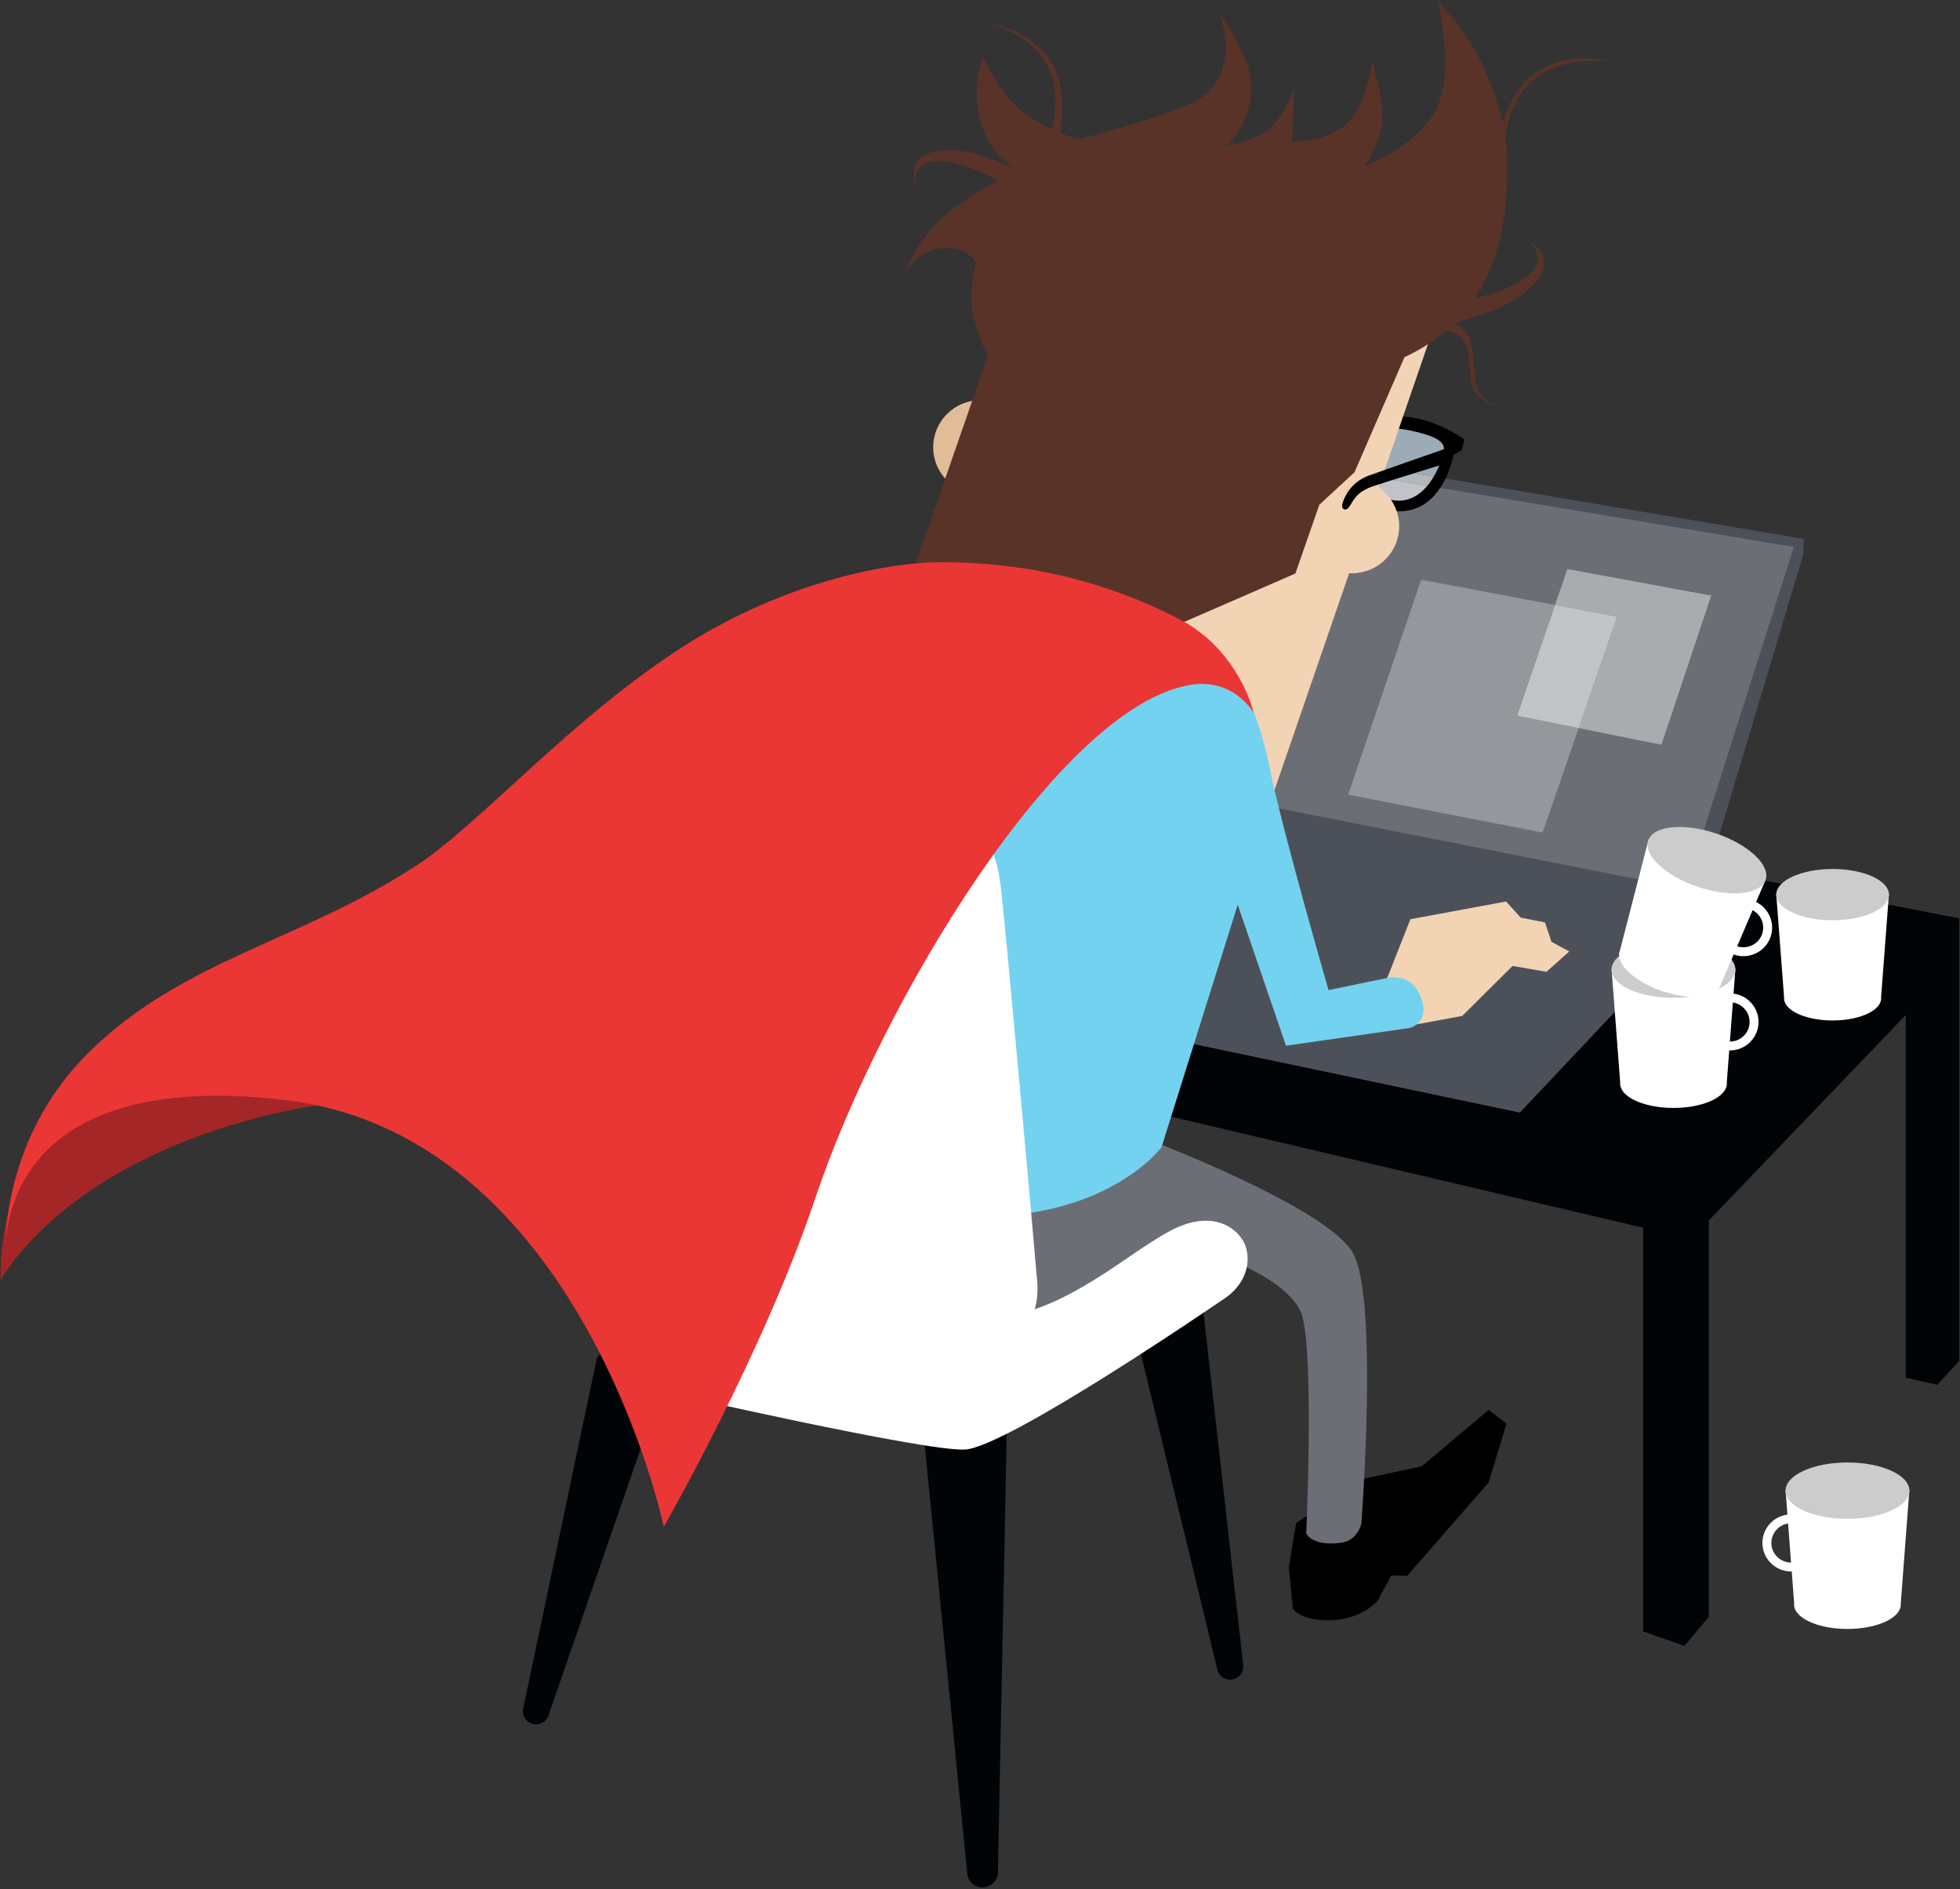 <?xml version="1.0" encoding="UTF-8" standalone="no"?>
<svg width="523px" height="504px" viewBox="0 0 523 504" version="1.1" xmlns="http://www.w3.org/2000/svg" xmlns:xlink="http://www.w3.org/1999/xlink" xmlns:sketch="http://www.bohemiancoding.com/sketch/ns">
    <rect x="0" y="0" width="523" height="504" fill="#333333" stroke="none"/>
    <!-- Generator: Sketch 3.2.2 (9983) - http://www.bohemiancoding.com/sketch -->
    <title>01 latenitesuperman</title>
    <desc>Created with Sketch.</desc>
    <defs></defs>
    <g id="Page-1" stroke="none" stroke-width="1" fill="none" fill-rule="evenodd" sketch:type="MSPage">
        <g id="01-latenitesuperman" sketch:type="MSLayerGroup" transform="translate(0, -102)">
            <path d="M299.566,303.729 L522.803,347.002 L522.803,465.017 L516.963,471.466 L508.527,469.531 L508.527,372.797 L455.962,427.613 L455.962,533.375 L449.472,541.114 L438.44,537.244 L438.44,429.548 L232.075,380.985 L299.566,303.729" id="Fill-2" fill="#000407" sketch:type="MSShapeGroup"></path>
            <path d="M358.826,225.137 L481.262,245.773 L481.262,249.642 L450.977,350.675 L405.551,398.827 L276.628,371.741 L301.719,320.58 L358.826,225.137" id="Fill-3" fill="#4C5159" sketch:type="MSShapeGroup"></path>
            <path d="M478.665,247.923 L449.679,339.067 L316.862,312.842 L360.125,228.146 L478.665,247.923" id="Fill-4" fill="#6B6F75" sketch:type="MSShapeGroup"></path>
            <path d="M379.206,256.667 L359.75,314 L411.626,324.122 L421.256,296.248 L404.817,292.944 L414.947,263.392 L379.206,256.667" id="Fill-5" fill="#94979B" sketch:type="MSShapeGroup"></path>
            <path d="M418.229,253.82 L414.947,263.392 L431.528,266.512 L421.256,296.248 L443.322,300.682 L456.625,260.897 L418.229,253.82" id="Fill-6" fill="#A9ABAF" sketch:type="MSShapeGroup"></path>
            <path d="M414.947,263.392 L404.817,292.944 L421.256,296.248 L431.528,266.512 L414.947,263.392" id="Fill-7" fill="#C1C3C5" sketch:type="MSShapeGroup"></path>
            <path d="M368.028,214.707 C364.855,214.707 362.412,215.252 361.913,216.345 C361.416,217.432 360.687,221.428 361.596,225.603 L384.326,229.434 C386.063,226.786 387.115,224.034 387.427,222.518 C387.916,220.134 384.653,218.145 377.917,216.155 C374.65,215.19 371.016,214.707 368.028,214.707" id="Fill-8" fill="#9CACB7" sketch:type="MSShapeGroup"></path>
            <path d="M361.596,225.603 C361.81,226.587 362.115,227.58 362.535,228.548 L382.473,231.875 C383.158,231.099 383.776,230.272 384.326,229.434 L361.596,225.603" id="Fill-9" fill="#B3B8BD" sketch:type="MSShapeGroup"></path>
            <path d="M362.535,228.548 C363.816,231.497 366.168,234.207 370.283,235.667 C371.539,236.113 372.731,236.313 373.859,236.313 C377.381,236.313 380.272,234.365 382.473,231.875 L362.535,228.548" id="Fill-10" fill="#C0C4C8" sketch:type="MSShapeGroup"></path>
            <path d="M390.772,219.283 C390.772,219.283 385.081,214.947 377.509,213.519 C369.939,212.09 361.586,214.315 356.099,212.697 C350.612,211.078 347.646,205.526 335.244,202.1 C322.842,198.673 317.655,200.807 313.415,200.066 C309.175,199.325 299.457,197.978 296.295,197.702 C293.133,197.426 291.996,199.976 291.996,199.976 C291.996,199.976 293.47,199.994 294.589,200.654 C295.708,201.315 295.854,201.812 295.854,201.812 C295.854,201.812 311.168,206.459 311.705,208.62 C312.241,210.781 311.15,225.375 328.02,228.684 C344.89,231.993 350.294,215.771 355.563,217.516 C360.145,219.034 354.79,234.398 369.749,237.942 C384.708,241.486 387.838,223.383 387.838,223.383 L390.021,222.117 L390.772,219.283 L390.772,219.283 Z M328.966,225.809 C313.775,223.49 314.206,208.014 314.956,205.271 C315.492,203.317 323.191,202.53 333.264,204.98 C343.337,207.431 349.293,212.57 348.966,214.505 C348.639,216.44 341.767,227.763 328.966,225.809 L328.966,225.809 Z M370.649,235.238 C360.103,232.482 360.753,220.251 361.473,218.235 C362.191,216.218 369.771,215.519 376.083,216.811 C382.396,218.103 385.536,219.666 385.277,221.883 C384.839,225.63 380.309,237.763 370.649,235.238 L370.649,235.238 Z" id="Fill-11" fill="#000000" sketch:type="MSShapeGroup"></path>
            <path d="M233.148,285.541 L270.138,182.359 L381.756,191.71 L338.926,316.174 L233.148,285.541" id="Fill-12" fill="#F2D3B3" sketch:type="MSShapeGroup"></path>
            <path d="M373.355,242.389 C373.355,249.326 367.697,254.949 360.716,254.949 C353.737,254.949 348.077,249.326 348.077,242.389 C348.077,235.453 353.737,229.83 360.716,229.83 C367.697,229.83 373.355,235.453 373.355,242.389" id="Fill-13" fill="#F2D3B3" sketch:type="MSShapeGroup"></path>
            <path d="M274.283,221.323 C274.283,228.259 268.624,233.883 261.644,233.883 C254.663,233.883 249.005,228.259 249.005,221.323 C249.005,214.386 254.663,208.763 261.644,208.763 C268.624,208.763 274.283,214.386 274.283,221.323" id="Fill-14" fill="#E2BB98" sketch:type="MSShapeGroup"></path>
            <path d="M388.122,220.856 C388.122,220.856 368.025,227.857 365.208,228.898 C360.557,230.618 358.827,234.38 358.286,236.1 C357.686,238.008 359.043,238.249 359.692,237.604 C360.994,236.311 361.206,233.52 366.181,231.8 C369.738,230.571 386.299,225.486 386.299,225.486 L388.122,220.856" id="Fill-15" fill="#000000" sketch:type="MSShapeGroup"></path>
            <path d="M242.233,258.456 L263.649,196.761 C263.649,196.761 260.403,191.817 259.322,183.864 C258.646,178.893 260.467,172.033 260.467,172.033 C260.467,172.033 258.456,168.386 253.481,168.171 C245.05,167.807 241.8,174.405 241.8,174.405 C241.8,174.405 244.396,165.592 253.265,158.498 C262.134,151.404 272.084,147.535 272.084,147.535 C272.084,147.535 266.027,145.815 262.35,136.572 C258.434,126.727 262.35,117.225 262.35,117.225 C262.35,117.225 267.109,127.973 274.031,132.702 C280.954,137.432 287.66,139.151 287.66,139.151 C287.66,139.151 303.05,135.434 316.213,130.338 C332.869,123.889 325.298,105.617 325.298,105.617 C325.298,105.617 335.464,118.085 333.735,128.188 C332.004,138.291 326.596,141.086 326.596,141.086 C326.596,141.086 333.302,140.011 337.628,137.217 C341.954,134.422 345.416,125.609 345.416,125.609 L344.767,139.796 C344.767,139.796 353.635,140.011 359.043,135.282 C364.452,130.553 366.181,118.515 366.181,118.515 C366.181,118.515 369.427,128.618 368.778,134.637 C368.129,140.656 364.235,146.245 364.235,146.245 C364.235,146.245 379.22,140.681 383.703,130.123 C388.14,119.675 383.525,102.536 383.703,102.393 C383.703,102.393 403.638,123.378 402.09,147.75 C400.792,168.171 374.942,196.869 374.942,196.869 L361.428,228 L352.036,236.667 L345.662,255 C345.662,255 306.695,271.999 306.478,271.999 C306.262,271.999 252.832,262.97 252.832,262.97 L242.233,258.456" id="Fill-16" fill="#593328" sketch:type="MSShapeGroup"></path>
            <path d="M402.09,149.255 C402.194,118.729 384.136,103.037 384.136,103.037 C384.136,103.037 398.427,115.302 395.709,142.376 C393.725,162.138 386.907,176.1 371.373,187.303 C357.82,197.077 335.464,202.78 335.464,202.78 C335.464,202.78 401.873,212.346 402.09,149.255" id="Fill-17" fill="#593328" sketch:type="MSShapeGroup"></path>
            <path d="M323.308,148.076 C323.308,148.076 296.983,153.476 283.529,150.958 C270.074,148.44 264.272,142.422 254.11,142.125 C239.718,141.704 244.585,152.22 244.585,152.22 C244.585,152.22 241.776,142.292 255.38,145.7 C265.193,148.159 267.903,153.096 283.692,156 C299.481,158.904 325.386,151.977 325.386,151.977 L323.308,148.076" id="Fill-18" fill="#593328" sketch:type="MSShapeGroup"></path>
            <path d="M367.572,201.761 C367.572,201.761 367.322,199.655 379.081,192.688 C390.839,185.72 399.198,186.412 407.011,179.946 C418.075,170.79 407.419,166.114 407.419,166.114 C407.419,166.114 416.14,171.703 403.677,178.102 C394.685,182.719 391.853,180.046 378.049,188.195 C368.752,193.683 369.159,198.291 369.159,198.291 L367.572,201.761" id="Fill-19" fill="#593328" sketch:type="MSShapeGroup"></path>
            <path d="M383.023,188.09 C383.023,188.09 387.255,186.828 390.641,189.983 C394.027,193.138 392.758,201.341 394.24,205.547 C395.721,209.754 400.166,210.385 400.166,210.385 C400.166,210.385 394.451,209.754 392.97,205.126 C391.489,200.499 392.758,195.031 390.006,192.086 C387.255,189.142 381.118,191.035 381.118,191.035 L383.023,188.09" id="Fill-20" fill="#593328" sketch:type="MSShapeGroup"></path>
            <path d="M279.084,141.704 C279.084,141.704 284.164,130.136 280.097,120.779 C275.613,110.458 263.422,108.263 263.422,108.263 C263.422,108.263 273.158,108.893 279.507,117.096 C286.594,126.251 282.265,142.037 281.221,141.792 L279.084,141.704" id="Fill-21" fill="#593328" sketch:type="MSShapeGroup"></path>
            <path d="M401.838,146.121 C401.838,146.121 399.413,134.387 407.343,125.111 C414.666,116.543 429.128,118.28 429.128,118.28 C429.128,118.28 418.702,115.307 409.669,121.513 C400.109,128.082 398.855,144.743 399.924,144.819 L401.838,146.121" id="Fill-22" fill="#593328" sketch:type="MSShapeGroup"></path>
            <path d="M345.848,508.351 L343.901,520.174 L344.983,531.137 C344.983,531.137 346.303,533.601 351.905,534.146 C362.937,535.221 367.696,528.88 367.696,528.88 L371.265,522.323 L375.484,522.431 L397.222,497.495 L401.982,481.803 L397.222,478.148 L379.377,493.196 L363.261,496.635 L345.848,508.351" id="Fill-23" fill="#000000" sketch:type="MSShapeGroup"></path>
            <path d="M307.776,406.566 C307.776,406.566 354.068,424.193 360.99,436.23 C367.912,448.268 363.261,508.458 363.261,508.458 C363.307,508.468 362.27,513.063 357.746,513.617 C349.849,514.585 348.552,511.038 348.552,511.038 C348.552,511.038 350.607,465.466 347.578,453.428 C344.55,441.39 314.699,433.221 314.699,433.221 C314.699,433.221 298.682,451.561 274.887,455 C251.092,458.439 219.952,442.679 219.952,442.679 L190.534,405.706 L307.776,406.566" id="Fill-24" fill="#6B6F75" sketch:type="MSShapeGroup"></path>
            <path d="M367.696,369.162 L376.349,347.236 L401.873,342.507 L405.767,346.806 L412.256,348.096 L413.987,353.255 L418.746,355.834 L412.647,361.262 L403.604,359.704 L390.192,373.031 L371.589,376.471 L367.696,369.162" id="Fill-25" fill="#F2D3B3" sketch:type="MSShapeGroup"></path>
            <path d="M319.457,276.728 C319.457,276.728 332.111,273.611 338.926,307.467 C342.065,323.066 354.5,366.153 354.5,366.153 L370.076,362.928 C370.076,362.928 376.564,361.208 379.161,368.087 C381.756,374.966 376.132,376.256 376.132,376.256 L343.144,380.985 L330.273,343.366 L309.94,408.07 C309.94,408.07 298.029,424.184 268.178,426.333 C238.326,428.483 205.244,421.398 205.244,421.398 L203.513,273.503 L319.457,276.728" id="Fill-26" fill="#73D2EF" sketch:type="MSShapeGroup"></path>
            <path d="M327.714,550.087 C326.173,549.858 324.919,548.625 324.737,547.014 L302.395,454.807 C302.177,452.886 315.294,449.133 317.228,448.918 C319.164,448.699 320.903,450.086 321.12,452.007 L331.737,546.235 C331.954,548.157 330.563,549.888 328.63,550.103 C328.317,550.138 328.01,550.131 327.714,550.087" id="Fill-27" fill="#000407" sketch:type="MSShapeGroup"></path>
            <path d="M143.245,562.029 C144.8,561.945 146.165,560.836 146.499,559.249 L177.494,469.547 C177.893,467.655 165.19,462.689 163.285,462.294 C161.379,461.894 159.516,463.112 159.118,465.004 L139.604,557.817 C139.206,559.71 140.427,561.564 142.331,561.959 C142.639,562.023 142.945,562.045 143.245,562.029" id="Fill-28" fill="#000407" sketch:type="MSShapeGroup"></path>
            <path d="M261.018,605.385 C259.27,604.883 258.01,603.263 258.051,601.371 L246.516,485.197 C246.564,482.939 262.332,480.608 264.604,480.656 C266.879,480.699 268.677,482.571 268.629,484.829 L266.275,601.543 C266.227,603.801 264.347,605.592 262.076,605.543 C261.708,605.537 261.354,605.481 261.018,605.385" id="Fill-29" fill="#000407" sketch:type="MSShapeGroup"></path>
            <path d="M176.133,444.226 C176.133,444.226 166.34,445.902 165.697,452.936 C164.862,462.062 177.235,473.381 177.235,473.381 C177.235,473.381 246.109,489.143 257.378,488.728 C268.649,488.313 326.817,448.374 326.817,448.374 C326.817,448.374 334.331,443.811 332.662,435.515 C331.728,430.877 325.566,425.145 315.548,428.878 C305.529,432.611 290.994,447.022 273.881,452 C256.767,456.978 230.469,454.074 230.469,454.074 L176.133,444.226" id="Fill-30" fill="#FFFFFF" sketch:type="MSShapeGroup"></path>
            <path d="M247.896,321.383 C260.034,320.251 265.425,324.603 267.088,338.867 C268.301,349.273 275.798,432.01 276.766,443.938 C277.734,455.865 269.454,465.391 254.911,465.471 C240.368,465.55 198.927,463.728 192.878,462.954 C186.83,462.179 180.159,460.964 179.228,449.341 C178.296,437.718 167.909,329.334 167.909,329.334 C167.909,329.334 239.273,322.188 247.896,321.383" id="Fill-31" fill="#FFFFFF" sketch:type="MSShapeGroup"></path>
            <path d="M0.176,443.539 C0.176,443.539 8.829,427.202 34.354,413.444 C59.879,399.687 86.27,396.677 86.27,396.677 C86.27,396.677 65.503,372.601 26.134,392.808 C-1.757,407.123 0.176,443.539 0.176,443.539" id="Fill-32" fill="#A52626" sketch:type="MSShapeGroup"></path>
            <path d="M334.384,291.99 C334.631,291.848 330.387,275.516 315.239,267.484 C301.206,260.044 279.231,251.831 250.736,252 C235.476,252.091 208.551,257.913 183.179,273.933 C152.958,293.015 127.863,322.064 110.93,333.048 C79.78,353.255 49.063,357.984 23.971,382.49 C-1.121,406.996 1.474,438.38 1.474,438.38 C1.474,438.38 -4.15,386.359 75.454,395.388 C155.058,404.416 177.122,509.318 177.122,509.318 C177.122,509.318 203.669,463.067 217.573,421.613 C235.094,369.377 282.937,290 317.943,284.681 C329.253,282.963 334.384,291.99 334.384,291.99" id="Fill-33" fill="#EB3636" sketch:type="MSShapeGroup"></path>
            <path d="M460.767,390.843 L463.072,360.487 L430.023,360.487 L432.334,390.913 L432.313,391.104 C432.313,391.344 432.346,391.581 432.402,391.815 L432.412,391.945 L432.446,391.945 C433.354,395.125 439.316,397.583 446.554,397.583 C453.792,397.583 459.754,395.125 460.663,391.945 L460.683,391.945 L460.689,391.865 C460.753,391.615 460.796,391.362 460.796,391.104 L460.767,390.843" id="Fill-36" fill="#FFFFFF" sketch:type="MSShapeGroup"></path>
            <path d="M463.072,360.685 C463.072,364.837 455.674,368.203 446.548,368.203 C437.422,368.203 430.023,364.837 430.023,360.685 C430.023,356.533 437.422,353.167 446.548,353.167 C455.674,353.167 463.072,356.533 463.072,360.685" id="Fill-37" fill="#CCCCCC" sketch:type="MSShapeGroup"></path>
            <path d="M461.579,382.25 C457.352,382.25 453.915,378.833 453.915,374.633 C453.915,370.433 457.352,367.016 461.579,367.016 C465.805,367.016 469.245,370.433 469.245,374.633 C469.245,378.833 465.805,382.25 461.579,382.25 L461.579,382.25 Z M461.579,369.391 C458.67,369.391 456.304,371.743 456.304,374.633 C456.304,377.524 458.67,379.876 461.579,379.876 C464.488,379.876 466.855,377.524 466.855,374.633 C466.855,371.743 464.488,369.391 461.579,369.391 L461.579,369.391 Z" id="Fill-38" fill="#FFFFFF" sketch:type="MSShapeGroup"></path>
            <path d="M459.211,364.574 L471.193,336.557 L439.89,326.023 L432.257,355.577 L432.176,355.751 C432.098,355.979 432.054,356.214 432.032,356.453 L431.999,356.58 L432.031,356.59 C431.865,359.892 436.718,364.121 443.574,366.428 C450.429,368.735 456.87,368.307 458.757,365.585 L458.776,365.591 L458.807,365.518 C458.949,365.301 459.071,365.075 459.154,364.831 L459.211,364.574" id="Fill-39" fill="#FFFFFF" sketch:type="MSShapeGroup"></path>
            <path d="M471.129,336.745 C469.789,340.678 461.695,341.507 453.05,338.598 C444.407,335.689 438.486,330.143 439.826,326.21 C441.166,322.277 449.261,321.447 457.905,324.357 C466.549,327.266 472.47,332.812 471.129,336.745" id="Fill-40" fill="#CCCCCC" sketch:type="MSShapeGroup"></path>
            <path d="M462.754,356.694 C458.75,355.347 456.597,351.015 457.953,347.036 C459.308,343.058 463.668,340.918 467.671,342.266 C471.674,343.613 473.828,347.945 472.473,351.923 C471.117,355.901 466.756,358.042 462.754,356.694 L462.754,356.694 Z M466.904,344.514 C464.15,343.587 461.149,345.061 460.216,347.798 C459.282,350.536 460.766,353.519 463.52,354.446 C466.275,355.373 469.277,353.9 470.21,351.161 C471.142,348.424 469.66,345.442 466.904,344.514 L466.904,344.514 Z" id="Fill-41" fill="#FFFFFF" sketch:type="MSShapeGroup"></path>
            <path d="M501.939,368.116 L504.037,340.494 L473.964,340.494 L476.067,368.18 L476.048,368.354 C476.048,368.573 476.078,368.788 476.13,369.001 L476.139,369.119 L476.169,369.119 C476.995,372.013 482.421,374.25 489.007,374.25 C495.592,374.25 501.018,372.013 501.844,369.119 L501.863,369.119 L501.868,369.047 C501.928,368.819 501.966,368.589 501.966,368.354 L501.939,368.116" id="Fill-42" fill="#FFFFFF" sketch:type="MSShapeGroup"></path>
            <path d="M504.037,340.674 C504.037,344.453 497.305,347.516 489.001,347.516 C480.696,347.516 473.964,344.453 473.964,340.674 C473.964,336.896 480.696,333.833 489.001,333.833 C497.305,333.833 504.037,336.896 504.037,340.674" id="Fill-43" fill="#CCCCCC" sketch:type="MSShapeGroup"></path>
            <path d="M478.752,529.843 L476.447,499.487 L509.495,499.487 L507.185,529.913 L507.206,530.104 C507.206,530.344 507.173,530.581 507.116,530.815 L507.106,530.945 L507.073,530.945 C506.164,534.125 500.202,536.583 492.965,536.583 C485.727,536.583 479.764,534.125 478.857,530.945 L478.835,530.945 L478.829,530.865 C478.765,530.615 478.723,530.362 478.723,530.104 L478.752,529.843" id="Fill-44" fill="#FFFFFF" sketch:type="MSShapeGroup"></path>
            <path d="M476.447,499.685 C476.447,503.837 483.845,507.203 492.971,507.203 C502.098,507.203 509.496,503.837 509.496,499.685 C509.496,495.533 502.098,492.167 492.971,492.167 C483.845,492.167 476.447,495.533 476.447,499.685" id="Fill-45" fill="#CCCCCC" sketch:type="MSShapeGroup"></path>
            <path d="M470.275,513.633 C470.275,509.433 473.713,506.016 477.94,506.016 C482.166,506.016 485.605,509.433 485.605,513.633 C485.605,517.833 482.166,521.25 477.94,521.25 C473.713,521.25 470.275,517.833 470.275,513.633 L470.275,513.633 Z M472.664,513.633 C472.664,516.524 475.031,518.876 477.94,518.876 C480.848,518.876 483.215,516.524 483.215,513.633 C483.215,510.743 480.848,508.391 477.94,508.391 C475.031,508.391 472.664,510.743 472.664,513.633 L472.664,513.633 Z" id="Fill-46" fill="#FFFFFF" sketch:type="MSShapeGroup"></path>
        </g>
    </g>
</svg>